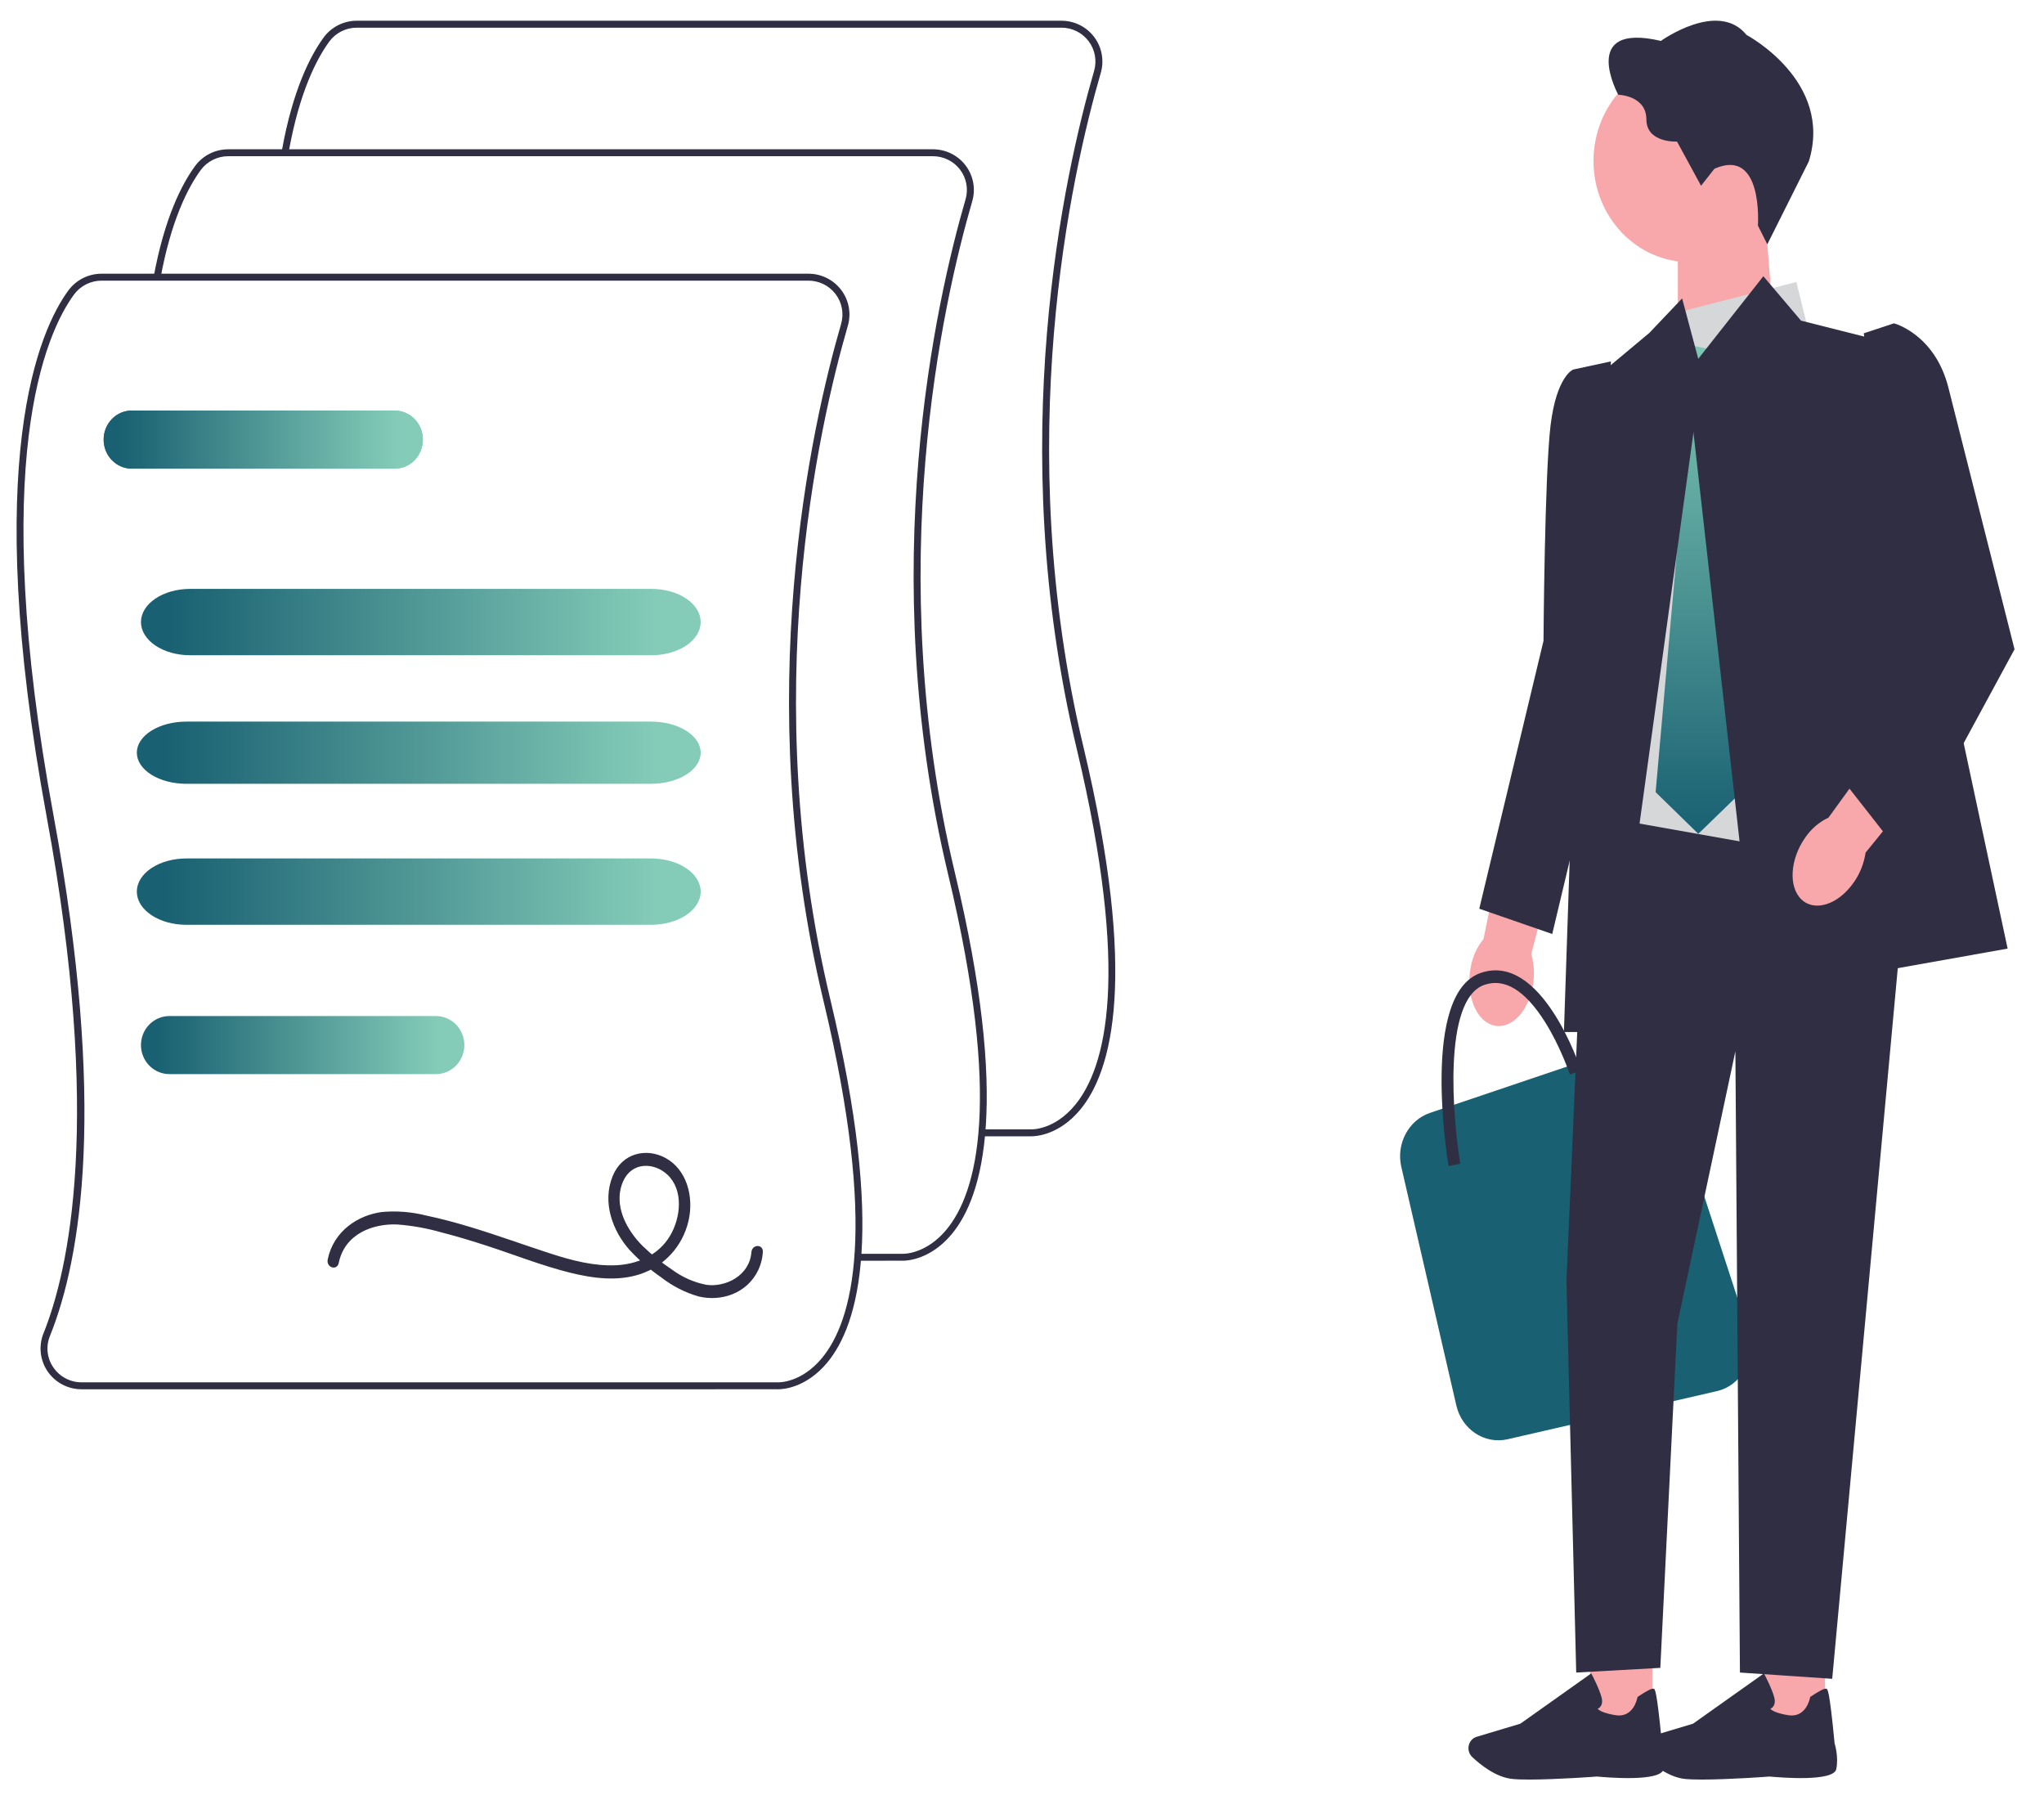 <svg fill="none" height="434" viewBox="0 0 493 434" width="493" xmlns="http://www.w3.org/2000/svg" xmlns:xlink="http://www.w3.org/1999/xlink"><filter id="a" color-interpolation-filters="sRGB" filterUnits="userSpaceOnUse" height="434" width="493" x="0" y="0"><feFlood flood-opacity="0" result="BackgroundImageFix"/><feColorMatrix in="SourceAlpha" result="hardAlpha" type="matrix" values="0 0 0 0 0 0 0 0 0 0 0 0 0 0 0 0 0 0 127 0"/><feOffset dy="4"/><feGaussianBlur stdDeviation="2"/><feColorMatrix type="matrix" values="0 0 0 0 0 0 0 0 0 0 0 0 0 0 0 0 0 0 0.25 0"/><feBlend in2="BackgroundImageFix" mode="normal" result="effect1_dropShadow_40_211"/><feBlend in="SourceGraphic" in2="effect1_dropShadow_40_211" mode="normal" result="shape"/></filter><filter id="b" color-interpolation-filters="sRGB" filterUnits="userSpaceOnUse" height="130.454" width="31.039" x="395.329" y="70.606"><feFlood flood-opacity="0" result="BackgroundImageFix"/><feColorMatrix in="SourceAlpha" result="hardAlpha" type="matrix" values="0 0 0 0 0 0 0 0 0 0 0 0 0 0 0 0 0 0 127 0"/><feOffset dy="4"/><feGaussianBlur stdDeviation="2"/><feComposite in2="hardAlpha" operator="out"/><feColorMatrix type="matrix" values="0 0 0 0 0 0 0 0 0 0 0 0 0 0 0 0 0 0 0.25 0"/><feBlend in2="BackgroundImageFix" mode="normal" result="effect1_dropShadow_40_211"/><feBlend in="SourceGraphic" in2="effect1_dropShadow_40_211" mode="normal" result="shape"/></filter><filter id="c" color-interpolation-filters="sRGB" filterUnits="userSpaceOnUse" height="180.902" width="85.381" x="402.845" y="58.609"><feFlood flood-opacity="0" result="BackgroundImageFix"/><feColorMatrix in="SourceAlpha" result="hardAlpha" type="matrix" values="0 0 0 0 0 0 0 0 0 0 0 0 0 0 0 0 0 0 127 0"/><feOffset dx="-4" dy="4"/><feGaussianBlur stdDeviation="2"/><feComposite in2="hardAlpha" operator="out"/><feColorMatrix type="matrix" values="0 0 0 0 0 0 0 0 0 0 0 0 0 0 0 0 0 0 0.29 0"/><feBlend in2="BackgroundImageFix" mode="normal" result="effect1_dropShadow_40_211"/><feBlend in="SourceGraphic" in2="effect1_dropShadow_40_211" mode="normal" result="shape"/></filter><filter id="d" color-interpolation-filters="sRGB" filterUnits="userSpaceOnUse" height="184.893" width="41.248" x="373.208" y="63.959"><feFlood flood-opacity="0" result="BackgroundImageFix"/><feColorMatrix in="SourceAlpha" result="hardAlpha" type="matrix" values="0 0 0 0 0 0 0 0 0 0 0 0 0 0 0 0 0 0 127 0"/><feOffset dx="3" dy="4"/><feGaussianBlur stdDeviation="2"/><feComposite in2="hardAlpha" operator="out"/><feColorMatrix type="matrix" values="0 0 0 0 0 0 0 0 0 0 0 0 0 0 0 0 0 0 0.4 0"/><feBlend in2="BackgroundImageFix" mode="normal" result="effect1_dropShadow_40_211"/><feBlend in="SourceGraphic" in2="effect1_dropShadow_40_211" mode="normal" result="shape"/></filter><linearGradient id="e" gradientUnits="userSpaceOnUse" x1="410.849" x2="410.849" y1="70.606" y2="193.06"><stop offset="0" stop-color="#84ccb8"/><stop offset="1" stop-color="#196072"/></linearGradient><linearGradient id="f"><stop offset="0" stop-color="#196072"/><stop offset=".979" stop-color="#84ccb8"/></linearGradient><linearGradient id="g" gradientUnits="userSpaceOnUse" x1="28.876" x2="97.213" xlink:href="#f" y1="94.884" y2="94.884"/><linearGradient id="h" gradientUnits="userSpaceOnUse" x1="40.796" x2="160.607" xlink:href="#f" y1="137.867" y2="137.868"/><linearGradient id="i" gradientUnits="userSpaceOnUse" x1="39.846" x2="160.544" xlink:href="#f" y1="202.867" y2="202.868"/><linearGradient id="j" gradientUnits="userSpaceOnUse" x1="39.846" x2="160.544" xlink:href="#f" y1="169.876" y2="169.876"/><linearGradient id="k" gradientUnits="userSpaceOnUse" x1="37.926" x2="107.151" xlink:href="#f" y1="240.884" y2="240.884"/><clipPath id="l"><path d="m0 0h485v426h-485z" transform="matrix(-1 0 0 1 489 0)"/></clipPath><g clip-path="url(#l)" filter="url(#a)"><path d="m369.664 233.925c-1.214 6.399-5.543 10.549-9.671 9.266-4.129-1.283-6.491-7.515-5.277-13.914.452-2.565 1.515-4.919 3.101-6.843l5.478-27.013 12.809 4.437-6.764 26.16c.726 2.648.833 5.364.309 7.907z" fill="#f8a8ab"/><path d="m398.532 411.536h-15.034v-22.418h15.034z" fill="#f8a8ab"/><path d="m385.164 424.378c2.57.241 15.436 1.313 16.082-1.789.589-2.844-.28-5.817-.402-6.224-1.235-12.933-1.694-13.077-1.974-13.16-.438-.135-1.716.506-3.791 1.909l-.129.091-.029.158c-.036.204-.955 4.95-5.313 4.218-2.986-.498-3.956-1.192-4.264-1.531.251-.121.567-.332.789-.695.323-.528.381-1.207.165-2.022-.56-2.15-2.24-5.327-2.311-5.455l-.194-.362-17.087 12.118-10.554 3.169c-.797.241-1.436.837-1.759 1.637-.445 1.117-.173 2.415.689 3.229 1.917 1.811 5.722 4.912 9.721 5.297 1.063.106 2.47.144 4.049.144 6.598 0 16.233-.717 16.305-.732z" fill="#2f2e43"/><path d="m440.181 411.536h-15.034v-22.418h15.034z" fill="#f8a8ab"/><path d="m426.813 424.378c2.57.241 15.436 1.313 16.082-1.789.588-2.844-.28-5.817-.402-6.224-1.235-12.933-1.695-13.077-1.975-13.16-.438-.135-1.716.506-3.791 1.909l-.129.091-.028.158c-.036.204-.955 4.95-5.313 4.218-2.987-.498-3.956-1.192-4.265-1.531.251-.121.567-.332.79-.695.323-.528.38-1.207.165-2.022-.56-2.15-2.24-5.327-2.312-5.455l-.194-.362-17.087 12.118-10.554 3.169c-.797.241-1.436.837-1.759 1.637-.445 1.117-.172 2.415.689 3.229 1.917 1.811 5.722 4.912 9.721 5.297 1.063.106 2.47.144 4.05.144 6.598 0 16.233-.717 16.304-.732z" fill="#2f2e43"/><path d="m427.997 76.665-23.312 8.051v-35.267h21.151z" fill="#f8a8ab"/><path d="m407.571 59.212c-12.827 0-23.225-10.928-23.225-24.409 0-13.481 10.398-24.409 23.225-24.409 12.828 0 23.226 10.928 23.226 24.409 0 13.481-10.398 24.409-23.226 24.409z" fill="#f8a8ab"/><path d="m413.487 36.712-3.202 4.082-5.794-10.654s-7.395.4-7.395-5.365c0-5.765-6.784-5.931-6.784-5.931s-9.599-17.618 10.288-12.978c0 0 13.792-9.93 20.656-1.441 0 0 21.036 11.129 15.012 30.513l-10.001 19.98-2.269-4.52s1.371-18.984-10.518-13.695z" fill="#2f2e43"/><path d="m344.937 264.341 43.889-14.827c5.413-1.826 11.228 1.23 13.074 6.889l19.829 60.77c2.025 6.203-1.55 12.873-7.646 14.276l-50.443 11.597c-5.543 1.276-11.042-2.339-12.378-8.134l-13.275-57.54c-1.285-5.584 1.745-11.273 6.95-13.031z" fill="#196072"/><path d="m349.389 277.16 2.828-.528c-1.809-10.805-4.307-39.613 5.78-43.144 4.889-1.713 9.814 1.282 14.632 8.911 3.783 5.998 5.995 12.638 6.016 12.706l2.714-.988c-.388-1.17-9.613-28.627-24.267-23.497-14.481 5.071-7.983 44.843-7.696 46.533z" fill="#2f2e43"/><path d="m382.666 192.796h78.45l-19.198 208.018-22.256-1.509-1.099-149.806-14.007 65.743-4.099 82.931-20.283 1.132-2.355-94.34z" fill="#2f2e43"/><path d="m433.273 64-26.564 6.791-22.709 103.137 2.671 19.098 66.518 11.831 11.932-11.831z" fill="#d5d7d8"/><path d="m388.538 83.146-9.11 1.969s-3.992 1.539-5.442 13.461c-1.444 11.921-1.702 51.957-1.702 51.957l-15.493 64.588 17.597 6.097 8.285-34.754 5.873-103.326z" fill="#2f2e43"/><g filter="url(#b)"><path d="m403.738 74.862 4.408 8.496-8.817 99.659 10.289 10.043 9.556-9.266-6.986-100.052 10.18-8.881-3.561-2.709-3.676 4.633-7.351-1.539-2.937-4.64z" fill="url(#e)"/></g><g filter="url(#c)"><path d="m429.311 58.609 9.082 10.707 18.423 4.648 31.41 146.772-60.523 10.775-16.858-149.481z" fill="#2f2e43"/></g><g filter="url(#d)"><path d="m402.718 63.959 4.739 17.747-21.934 159.147h-11.315l5.22-155.736 15.364-12.827z" fill="#2f2e43"/></g><path d="m447.037 208.882c-3.697 5.244-9.297 7.048-12.506 4.037-3.21-3.011-2.815-9.703.883-14.955 1.45-2.12 3.367-3.765 5.592-4.791l15.939-21.965 9.779 9.764-16.75 20.614c-.424 2.724-1.429 5.221-2.937 7.289z" fill="#f8a8ab"/><g fill="#2f2e43"><path d="m449.536 76.371 7.28-2.407s9.864 2.573 13.131 15.521l15.946 63.08-27.045 49.89-14.453-18.441 13.613-45.801-8.479-61.841z"/><path d="m248.783 270c-.095 0-.155-.002-.176-.004l-11.382.002v-1.674h11.424c.264.01 5.66.162 10.632-5.854 7.409-8.965 13.493-31.158.404-85.975-17.601-73.71-2.921-138.828 4.207-163.403.351-1.216.414-2.497.183-3.741-.23-1.244-.748-2.418-1.511-3.428-.764-1.01-1.753-1.83-2.889-2.394s-2.387-.857-3.656-.855h-169.982c-1.292.002-2.566.307-3.718.892-1.152.585-2.149 1.432-2.911 2.473-3.02 4.142-7.163 12.099-9.757 26.486l-1.652-.296c2.649-14.7 6.928-22.891 10.051-27.174.918-1.254 2.119-2.275 3.507-2.979 1.388-.704 2.922-1.073 4.479-1.075h169.982c1.529-.001 3.037.352 4.406 1.031 1.369.68 2.56 1.668 3.48 2.886.92 1.218 1.544 2.632 1.821 4.132.278 1.499.202 3.043-.222 4.508-7.091 24.448-21.695 89.228-4.186 162.55 13.273 55.588 6.892 78.263-.798 87.495-5.072 6.09-10.661 6.398-11.737 6.398z"/><path d="m217.783 300c-.095 0-.155-.002-.176-.004l-11.381.002v-1.668h11.423c.266.009 5.66.161 10.632-5.832 7.409-8.932 13.493-31.042.404-85.656-17.6-73.435-2.921-138.311 4.207-162.795.351-1.211.414-2.487.183-3.727-.23-1.24-.748-2.409-1.511-3.416-.764-1.007-1.753-1.823-2.889-2.385s-2.387-.853-3.656-.852h-169.982c-1.292.002-2.566.306-3.718.888s-2.149 1.426-2.911 2.463c-3.02 4.127-7.163 12.054-9.757 26.387l-1.652-.295c2.649-14.645 6.928-22.805 10.051-27.073.918-1.25 2.119-2.267 3.507-2.968 1.388-.702 2.922-1.069 4.479-1.071h169.982c1.529-.002 3.037.35 4.406 1.028s2.56 1.661 3.48 2.875c.92 1.213 1.544 2.623 1.821 4.116.278 1.494.202 3.031-.222 4.491-7.091 24.357-21.695 88.896-4.186 161.946 13.273 55.382 6.892 77.972-.798 87.17-5.072 6.067-10.661 6.374-11.737 6.374z"/><path d="m187.722 331c-.095 0-.155-.002-.176-.004l-167.865.002c-1.616.001-3.208-.39-4.637-1.142-1.429-.751-2.65-1.839-3.558-3.169-.908-1.329-1.474-2.859-1.648-4.457-.175-1.597.047-3.213.645-4.705 6.091-15.128 14.292-51.423.784-124.533-15.95-86.331-1.67-117.531 5.209-126.938.921-1.254 2.126-2.275 3.518-2.979s2.931-1.073 4.493-1.075h170.493c1.533-.002 3.046.352 4.419 1.032s2.568 1.668 3.491 2.885 1.548 2.632 1.826 4.132c.279 1.5.202 3.043-.222 4.508-7.113 24.448-21.76 89.228-4.2 162.55 13.314 55.588 6.914 78.263-.8 87.495-5.087 6.09-10.693 6.398-11.772 6.398zm-163.235-267.327c-1.296.002-2.574.307-3.729.892-1.155.585-2.155 1.432-2.92 2.473-6.752 9.233-20.747 39.958-4.915 125.651 12.904 69.842 6.646 106.774-.877 125.458-.507 1.232-.697 2.571-.554 3.895.144 1.324.617 2.592 1.376 3.689.753 1.107 1.768 2.014 2.956 2.641 1.188.626 2.512.953 3.857.952h167.906c.265.013 5.678.162 10.664-5.854 7.432-8.965 13.534-31.158.406-85.975-17.654-73.71-2.93-138.828 4.22-163.403.352-1.216.415-2.497.184-3.741-.232-1.244-.751-2.418-1.517-3.428s-1.757-1.83-2.897-2.394c-1.139-.564-2.395-.857-3.667-.855z"/></g><path d="m95.231 109h-63.462c-1.795 0-3.517-.737-4.787-2.05-1.27-1.313-1.983-3.093-1.983-4.95s.713-3.637 1.983-4.95c1.269-1.313 2.991-2.05 4.787-2.05h63.462c1.795 0 3.517.738 4.786 2.05 1.27 1.313 1.983 3.093 1.983 4.95s-.713 3.637-1.983 4.95c-1.269 1.313-2.991 2.05-4.786 2.05z" fill="url(#g)"/><path d="m95.231 109h-63.462c-1.795 0-3.517-.737-4.787-2.05-1.27-1.313-1.983-3.093-1.983-4.95s.713-3.637 1.983-4.95c1.269-1.313 2.991-2.05 4.787-2.05h63.462c1.795 0 3.517.738 4.786 2.05 1.27 1.313 1.983 3.093 1.983 4.95s-.713 3.637-1.983 4.95c-1.269 1.313-2.991 2.05-4.786 2.05z" fill="url(#g)"/><path d="m95.231 109h-63.462c-1.795 0-3.517-.737-4.787-2.05-1.27-1.313-1.983-3.093-1.983-4.95s.713-3.637 1.983-4.95c1.269-1.313 2.991-2.05 4.787-2.05h63.462c1.795 0 3.517.738 4.786 2.05 1.27 1.313 1.983 3.093 1.983 4.95s-.713 3.637-1.983 4.95c-1.269 1.313-2.991 2.05-4.786 2.05z" fill="url(#g)"/><path d="m157.132 154h-111.264c-3.148 0-6.166-.843-8.392-2.343s-3.476-3.535-3.476-5.657 1.25-4.157 3.476-5.657 5.244-2.343 8.392-2.343h111.264c3.147 0 6.166.843 8.392 2.343s3.476 3.535 3.476 5.657-1.25 4.157-3.476 5.657-5.245 2.343-8.392 2.343z" fill="url(#h)"/><path d="m157.044 219h-112.088c-3.171 0-6.212-.843-8.454-2.343s-3.502-3.535-3.502-5.657 1.26-4.157 3.502-5.657 5.283-2.343 8.454-2.343h112.088c3.171 0 6.212.843 8.454 2.343s3.502 3.535 3.502 5.657-1.26 4.157-3.502 5.657-5.283 2.343-8.454 2.343z" fill="url(#i)"/><path d="m157.044 185h-112.088c-3.171 0-6.212-.79-8.454-2.197-2.242-1.406-3.502-3.314-3.502-5.303s1.26-3.897 3.502-5.303c2.242-1.407 5.283-2.197 8.454-2.197h112.088c3.171 0 6.212.79 8.454 2.197 2.242 1.406 3.502 3.314 3.502 5.303s-1.26 3.897-3.502 5.303c-2.242 1.407-5.283 2.197-8.454 2.197z" fill="url(#j)"/><path d="m105.143 255h-64.286c-1.819 0-3.563-.737-4.849-2.05s-2.008-3.093-2.008-4.95.722-3.637 2.008-4.95 3.03-2.05 4.849-2.05h64.286c1.818 0 3.563.737 4.849 2.05s2.008 3.093 2.008 4.95-.722 3.637-2.008 4.95-3.031 2.05-4.849 2.05z" fill="url(#k)"/><path d="m81.704 300.525c1.485-7.174 8.464-9.526 14.17-9.263 3.605.278 7.181.923 10.685 1.929 3.666.935 7.297 2.043 10.909 3.218 6.624 2.155 13.18 4.761 19.913 6.446 5.606 1.402 11.697 2.225 17.288.289 5.373-1.862 9.932-6.431 11.394-12.748 1.378-5.954-.514-12.463-5.571-15.184-4.612-2.481-10.438-1.219-12.724 4.392-2.577 6.326-.002 13.225 4.079 17.803 2.32 2.484 4.86 4.685 7.581 6.568 2.761 2.146 5.834 3.716 9.077 4.637 5.323 1.297 11.664-.614 14.41-6.416.61-1.313.977-2.755 1.078-4.237.163-2.017-2.599-2.005-2.761 0-.465 5.777-6.396 8.482-10.831 7.849-2.994-.566-5.853-1.832-8.397-3.718-2.456-1.633-4.783-3.506-6.955-5.598-3.762-3.713-7.288-9.824-4.762-15.619 2.057-4.718 7.42-4.671 10.682-1.628 3.95 3.685 3.246 10.374.64 14.75-2.885 4.846-8.113 6.877-13.043 7.096-5.357.238-10.668-1.164-15.788-2.823-6.361-2.06-12.659-4.366-19.05-6.306-3.629-1.101-7.286-2.095-10.98-2.869-3.493-.878-7.081-1.161-10.646-.84-5.761.759-11.641 4.584-13.059 11.435-.408 1.971 2.253 2.812 2.662.837z" fill="#2f2e43"/></g></svg>